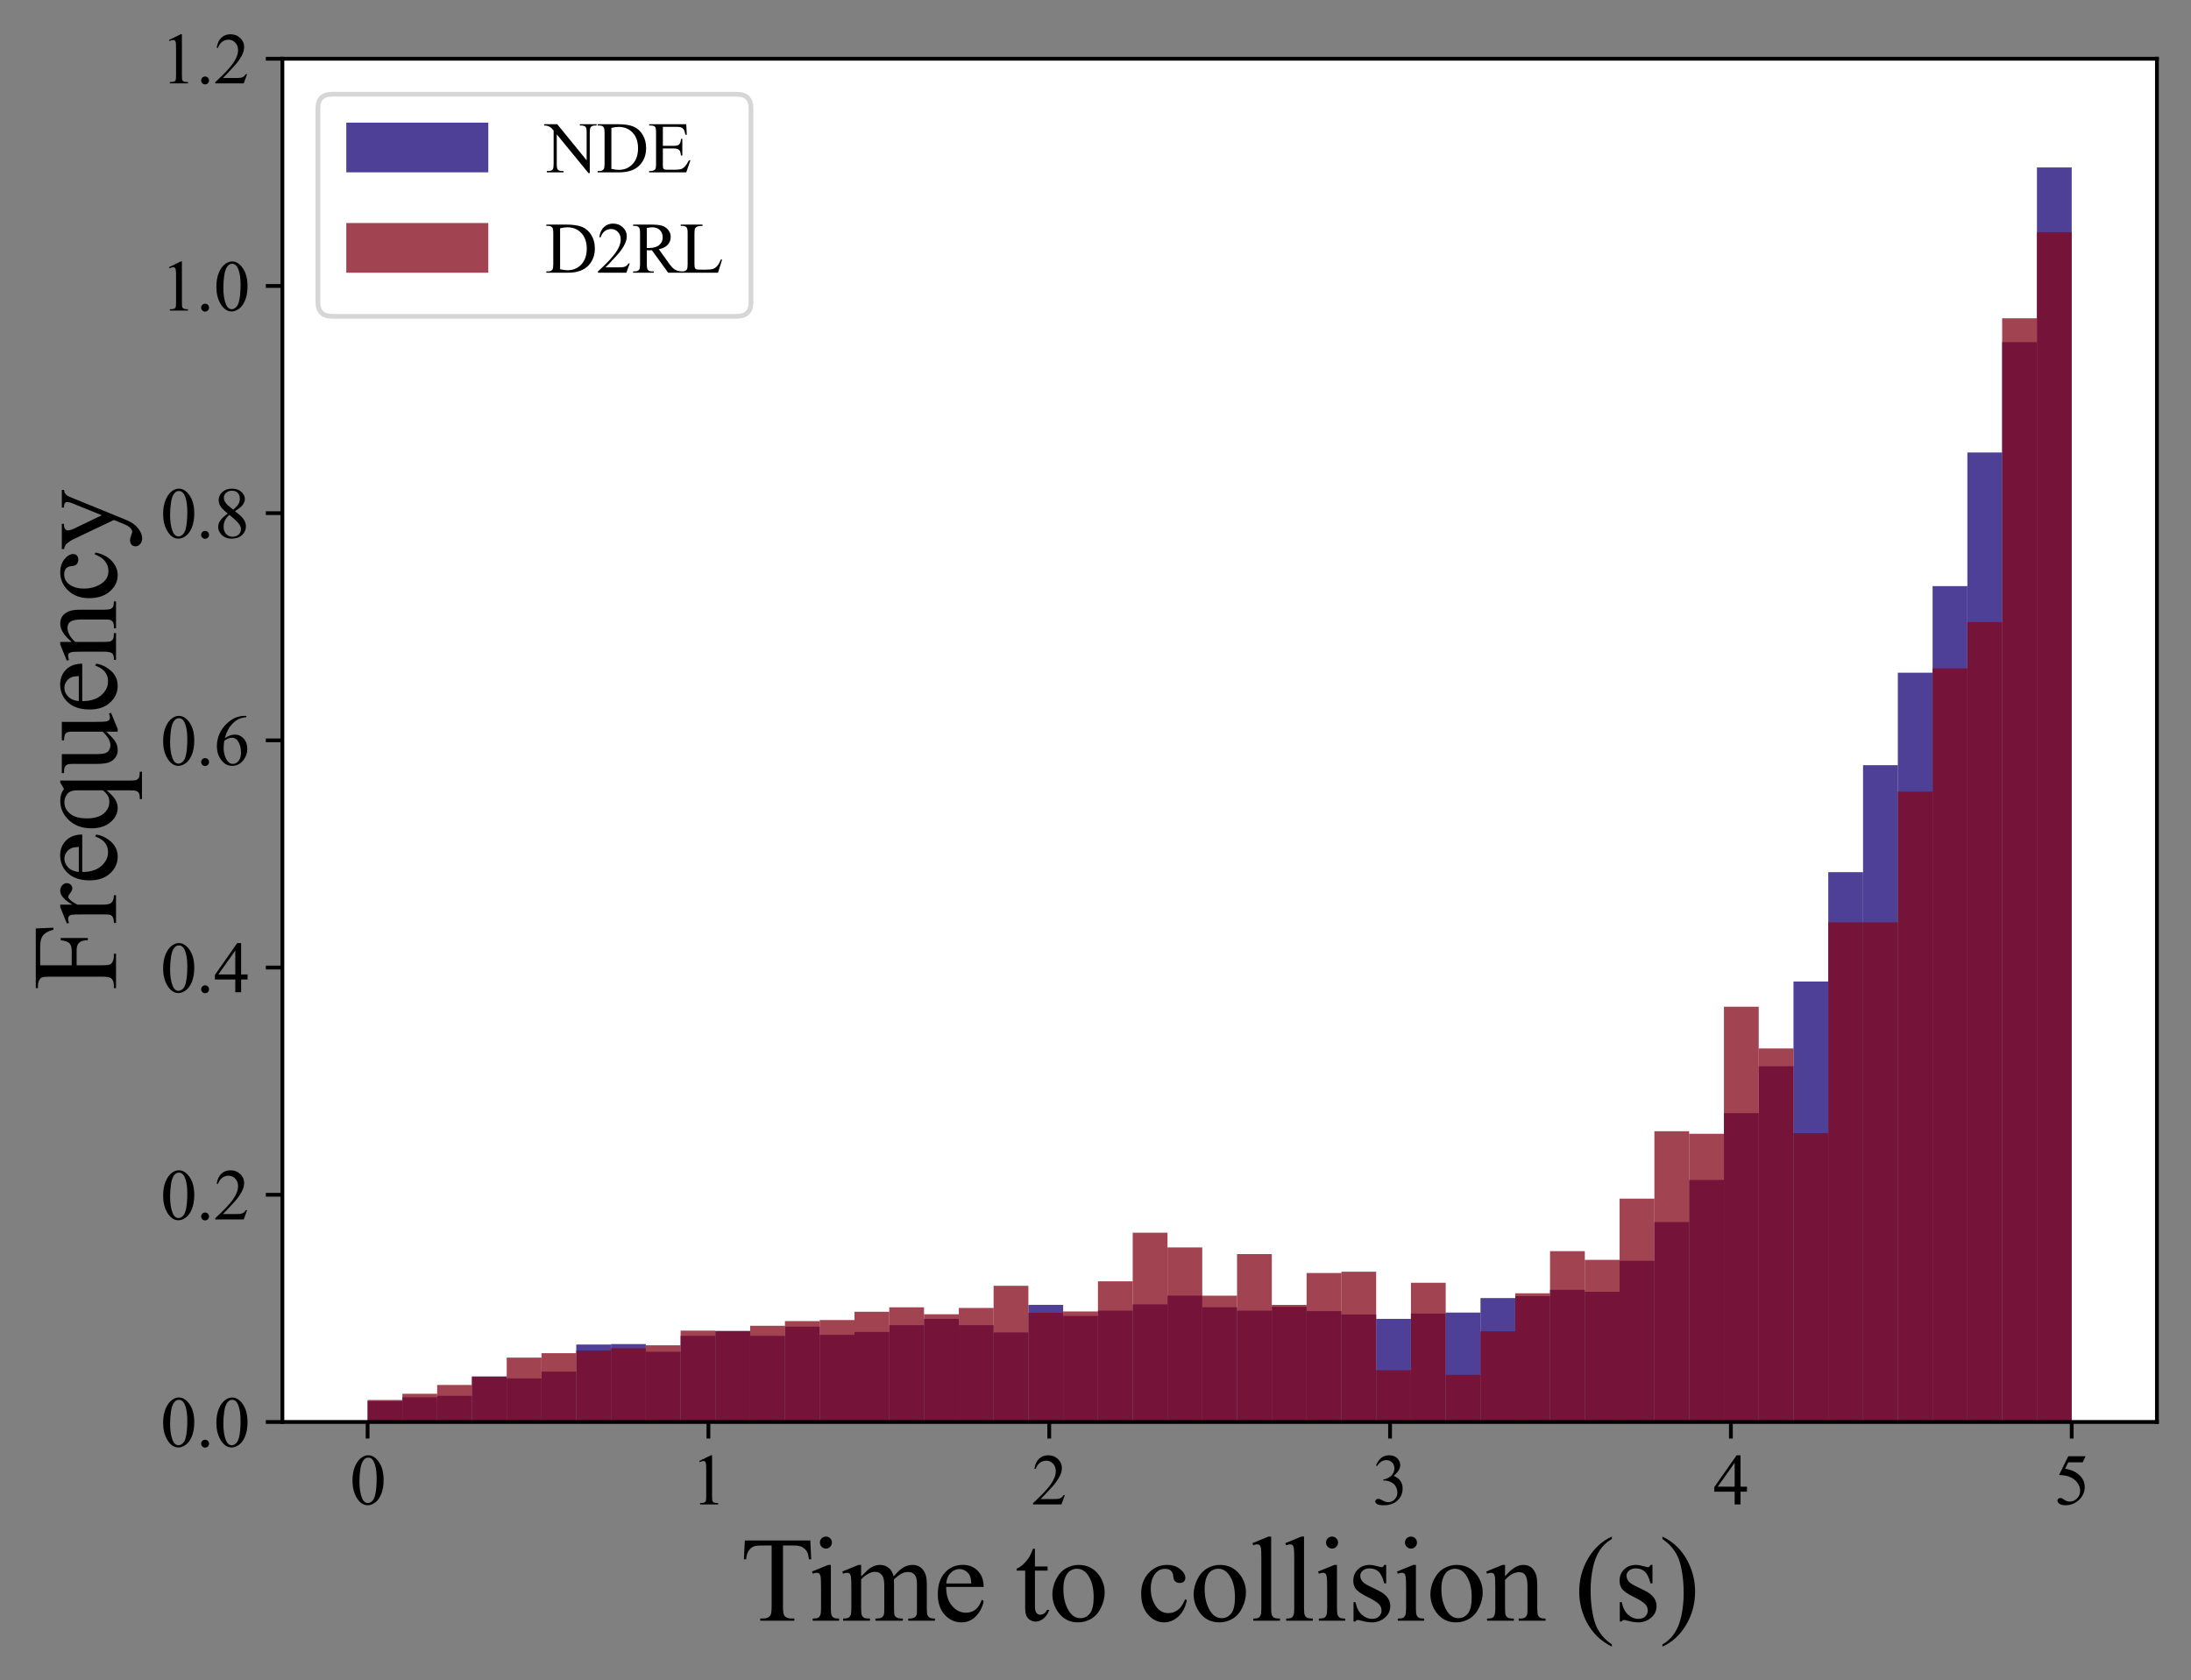 <?xml version="1.0" encoding="utf-8" standalone="no"?>
<!DOCTYPE svg PUBLIC "-//W3C//DTD SVG 1.1//EN"
  "http://www.w3.org/Graphics/SVG/1.1/DTD/svg11.dtd">
<svg xmlns:xlink="http://www.w3.org/1999/xlink" width="462.857pt" height="354.939pt" viewBox="0 0 462.857 354.939" xmlns="http://www.w3.org/2000/svg" version="1.1">
 <rect x="0" y="0" width="462.857" height="354.939" fill="#808080" stroke="none"/>
 <defs>
  <style type="text/css">*{stroke-linejoin: round; stroke-linecap: butt}</style>
 </defs>
 <g id="figure_1">
  <g id="patch_1">
   <path d="M 0 354.939 
L 462.857 354.939 
L 462.857 0 
L 0 0 
L 0 354.939 
z
" style="fill: none"/>
  </g>
  <g id="axes_1">
   <g id="patch_2">
    <path d="M 59.657 300.408 
L 455.657 300.408 
L 455.657 12.408 
L 59.657 12.408 
z
" style="fill: #ffffff"/>
   </g>
   <g id="patch_3">
    <path d="M 77.657 300.408 
L 85.004 300.408 
L 85.004 296.011 
L 77.657 296.011 
z
" clip-path="url(#p4758fb42ca)" style="fill: #130074; opacity: 0.75"/>
   </g>
   <g id="patch_4">
    <path d="M 85.004 300.408 
L 92.351 300.408 
L 92.351 295.193 
L 85.004 295.193 
z
" clip-path="url(#p4758fb42ca)" style="fill: #130074; opacity: 0.75"/>
   </g>
   <g id="patch_5">
    <path d="M 92.351 300.408 
L 99.698 300.408 
L 99.698 294.886 
L 92.351 294.886 
z
" clip-path="url(#p4758fb42ca)" style="fill: #130074; opacity: 0.75"/>
   </g>
   <g id="patch_6">
    <path d="M 99.698 300.408 
L 107.045 300.408 
L 107.045 290.796 
L 99.698 290.796 
z
" clip-path="url(#p4758fb42ca)" style="fill: #130074; opacity: 0.75"/>
   </g>
   <g id="patch_7">
    <path d="M 107.045 300.408 
L 114.392 300.408 
L 114.392 291.205 
L 107.045 291.205 
z
" clip-path="url(#p4758fb42ca)" style="fill: #130074; opacity: 0.75"/>
   </g>
   <g id="patch_8">
    <path d="M 114.392 300.408 
L 121.739 300.408 
L 121.739 289.774 
L 114.392 289.774 
z
" clip-path="url(#p4758fb42ca)" style="fill: #130074; opacity: 0.75"/>
   </g>
   <g id="patch_9">
    <path d="M 121.739 300.408 
L 129.086 300.408 
L 129.086 284.047 
L 121.739 284.047 
z
" clip-path="url(#p4758fb42ca)" style="fill: #130074; opacity: 0.75"/>
   </g>
   <g id="patch_10">
    <path d="M 129.086 300.408 
L 136.433 300.408 
L 136.433 283.945 
L 129.086 283.945 
z
" clip-path="url(#p4758fb42ca)" style="fill: #130074; opacity: 0.75"/>
   </g>
   <g id="patch_11">
    <path d="M 136.433 300.408 
L 143.779 300.408 
L 143.779 285.581 
L 136.433 285.581 
z
" clip-path="url(#p4758fb42ca)" style="fill: #130074; opacity: 0.75"/>
   </g>
   <g id="patch_12">
    <path d="M 143.779 300.408 
L 151.126 300.408 
L 151.126 282.207 
L 143.779 282.207 
z
" clip-path="url(#p4758fb42ca)" style="fill: #130074; opacity: 0.75"/>
   </g>
   <g id="patch_13">
    <path d="M 151.126 300.408 
L 158.473 300.408 
L 158.473 281.184 
L 151.126 281.184 
z
" clip-path="url(#p4758fb42ca)" style="fill: #130074; opacity: 0.75"/>
   </g>
   <g id="patch_14">
    <path d="M 158.473 300.408 
L 165.82 300.408 
L 165.82 282.207 
L 158.473 282.207 
z
" clip-path="url(#p4758fb42ca)" style="fill: #130074; opacity: 0.75"/>
   </g>
   <g id="patch_15">
    <path d="M 165.82 300.408 
L 173.167 300.408 
L 173.167 280.264 
L 165.82 280.264 
z
" clip-path="url(#p4758fb42ca)" style="fill: #130074; opacity: 0.75"/>
   </g>
   <g id="patch_16">
    <path d="M 173.167 300.408 
L 180.514 300.408 
L 180.514 282.002 
L 173.167 282.002 
z
" clip-path="url(#p4758fb42ca)" style="fill: #130074; opacity: 0.75"/>
   </g>
   <g id="patch_17">
    <path d="M 180.514 300.408 
L 187.861 300.408 
L 187.861 281.389 
L 180.514 281.389 
z
" clip-path="url(#p4758fb42ca)" style="fill: #130074; opacity: 0.75"/>
   </g>
   <g id="patch_18">
    <path d="M 187.861 300.408 
L 195.208 300.408 
L 195.208 279.957 
L 187.861 279.957 
z
" clip-path="url(#p4758fb42ca)" style="fill: #130074; opacity: 0.75"/>
   </g>
   <g id="patch_19">
    <path d="M 195.208 300.408 
L 202.555 300.408 
L 202.555 278.628 
L 195.208 278.628 
z
" clip-path="url(#p4758fb42ca)" style="fill: #130074; opacity: 0.75"/>
   </g>
   <g id="patch_20">
    <path d="M 202.555 300.408 
L 209.902 300.408 
L 209.902 279.957 
L 202.555 279.957 
z
" clip-path="url(#p4758fb42ca)" style="fill: #130074; opacity: 0.75"/>
   </g>
   <g id="patch_21">
    <path d="M 209.902 300.408 
L 217.249 300.408 
L 217.249 281.491 
L 209.902 281.491 
z
" clip-path="url(#p4758fb42ca)" style="fill: #130074; opacity: 0.75"/>
   </g>
   <g id="patch_22">
    <path d="M 217.249 300.408 
L 224.596 300.408 
L 224.596 275.663 
L 217.249 275.663 
z
" clip-path="url(#p4758fb42ca)" style="fill: #130074; opacity: 0.75"/>
   </g>
   <g id="patch_23">
    <path d="M 224.596 300.408 
L 231.943 300.408 
L 231.943 278.015 
L 224.596 278.015 
z
" clip-path="url(#p4758fb42ca)" style="fill: #130074; opacity: 0.75"/>
   </g>
   <g id="patch_24">
    <path d="M 231.943 300.408 
L 239.29 300.408 
L 239.29 276.89 
L 231.943 276.89 
z
" clip-path="url(#p4758fb42ca)" style="fill: #130074; opacity: 0.75"/>
   </g>
   <g id="patch_25">
    <path d="M 239.29 300.408 
L 246.637 300.408 
L 246.637 275.561 
L 239.29 275.561 
z
" clip-path="url(#p4758fb42ca)" style="fill: #130074; opacity: 0.75"/>
   </g>
   <g id="patch_26">
    <path d="M 246.637 300.408 
L 253.984 300.408 
L 253.984 273.72 
L 246.637 273.72 
z
" clip-path="url(#p4758fb42ca)" style="fill: #130074; opacity: 0.75"/>
   </g>
   <g id="patch_27">
    <path d="M 253.984 300.408 
L 261.331 300.408 
L 261.331 276.174 
L 253.984 276.174 
z
" clip-path="url(#p4758fb42ca)" style="fill: #130074; opacity: 0.75"/>
   </g>
   <g id="patch_28">
    <path d="M 261.331 300.408 
L 268.677 300.408 
L 268.677 276.89 
L 261.331 276.89 
z
" clip-path="url(#p4758fb42ca)" style="fill: #130074; opacity: 0.75"/>
   </g>
   <g id="patch_29">
    <path d="M 268.677 300.408 
L 276.024 300.408 
L 276.024 276.072 
L 268.677 276.072 
z
" clip-path="url(#p4758fb42ca)" style="fill: #130074; opacity: 0.75"/>
   </g>
   <g id="patch_30">
    <path d="M 276.024 300.408 
L 283.371 300.408 
L 283.371 276.992 
L 276.024 276.992 
z
" clip-path="url(#p4758fb42ca)" style="fill: #130074; opacity: 0.75"/>
   </g>
   <g id="patch_31">
    <path d="M 283.371 300.408 
L 290.718 300.408 
L 290.718 277.708 
L 283.371 277.708 
z
" clip-path="url(#p4758fb42ca)" style="fill: #130074; opacity: 0.75"/>
   </g>
   <g id="patch_32">
    <path d="M 290.718 300.408 
L 298.065 300.408 
L 298.065 278.628 
L 290.718 278.628 
z
" clip-path="url(#p4758fb42ca)" style="fill: #130074; opacity: 0.75"/>
   </g>
   <g id="patch_33">
    <path d="M 298.065 300.408 
L 305.412 300.408 
L 305.412 277.503 
L 298.065 277.503 
z
" clip-path="url(#p4758fb42ca)" style="fill: #130074; opacity: 0.75"/>
   </g>
   <g id="patch_34">
    <path d="M 305.412 300.408 
L 312.759 300.408 
L 312.759 277.299 
L 305.412 277.299 
z
" clip-path="url(#p4758fb42ca)" style="fill: #130074; opacity: 0.75"/>
   </g>
   <g id="patch_35">
    <path d="M 312.759 300.408 
L 320.106 300.408 
L 320.106 274.231 
L 312.759 274.231 
z
" clip-path="url(#p4758fb42ca)" style="fill: #130074; opacity: 0.75"/>
   </g>
   <g id="patch_36">
    <path d="M 320.106 300.408 
L 327.453 300.408 
L 327.453 273.822 
L 320.106 273.822 
z
" clip-path="url(#p4758fb42ca)" style="fill: #130074; opacity: 0.75"/>
   </g>
   <g id="patch_37">
    <path d="M 327.453 300.408 
L 334.8 300.408 
L 334.8 272.493 
L 327.453 272.493 
z
" clip-path="url(#p4758fb42ca)" style="fill: #130074; opacity: 0.75"/>
   </g>
   <g id="patch_38">
    <path d="M 334.8 300.408 
L 342.147 300.408 
L 342.147 272.902 
L 334.8 272.902 
z
" clip-path="url(#p4758fb42ca)" style="fill: #130074; opacity: 0.75"/>
   </g>
   <g id="patch_39">
    <path d="M 342.147 300.408 
L 349.494 300.408 
L 349.494 266.358 
L 342.147 266.358 
z
" clip-path="url(#p4758fb42ca)" style="fill: #130074; opacity: 0.75"/>
   </g>
   <g id="patch_40">
    <path d="M 349.494 300.408 
L 356.841 300.408 
L 356.841 258.178 
L 349.494 258.178 
z
" clip-path="url(#p4758fb42ca)" style="fill: #130074; opacity: 0.75"/>
   </g>
   <g id="patch_41">
    <path d="M 356.841 300.408 
L 364.188 300.408 
L 364.188 249.282 
L 356.841 249.282 
z
" clip-path="url(#p4758fb42ca)" style="fill: #130074; opacity: 0.75"/>
   </g>
   <g id="patch_42">
    <path d="M 364.188 300.408 
L 371.535 300.408 
L 371.535 235.171 
L 364.188 235.171 
z
" clip-path="url(#p4758fb42ca)" style="fill: #130074; opacity: 0.75"/>
   </g>
   <g id="patch_43">
    <path d="M 371.535 300.408 
L 378.882 300.408 
L 378.882 225.253 
L 371.535 225.253 
z
" clip-path="url(#p4758fb42ca)" style="fill: #130074; opacity: 0.75"/>
   </g>
   <g id="patch_44">
    <path d="M 378.882 300.408 
L 386.228 300.408 
L 386.228 207.359 
L 378.882 207.359 
z
" clip-path="url(#p4758fb42ca)" style="fill: #130074; opacity: 0.75"/>
   </g>
   <g id="patch_45">
    <path d="M 386.228 300.408 
L 393.575 300.408 
L 393.575 184.25 
L 386.228 184.25 
z
" clip-path="url(#p4758fb42ca)" style="fill: #130074; opacity: 0.75"/>
   </g>
   <g id="patch_46">
    <path d="M 393.575 300.408 
L 400.922 300.408 
L 400.922 161.652 
L 393.575 161.652 
z
" clip-path="url(#p4758fb42ca)" style="fill: #130074; opacity: 0.75"/>
   </g>
   <g id="patch_47">
    <path d="M 400.922 300.408 
L 408.269 300.408 
L 408.269 142.122 
L 400.922 142.122 
z
" clip-path="url(#p4758fb42ca)" style="fill: #130074; opacity: 0.75"/>
   </g>
   <g id="patch_48">
    <path d="M 408.269 300.408 
L 415.616 300.408 
L 415.616 123.819 
L 408.269 123.819 
z
" clip-path="url(#p4758fb42ca)" style="fill: #130074; opacity: 0.75"/>
   </g>
   <g id="patch_49">
    <path d="M 415.616 300.408 
L 422.963 300.408 
L 422.963 95.597 
L 415.616 95.597 
z
" clip-path="url(#p4758fb42ca)" style="fill: #130074; opacity: 0.75"/>
   </g>
   <g id="patch_50">
    <path d="M 422.963 300.408 
L 430.31 300.408 
L 430.31 72.284 
L 422.963 72.284 
z
" clip-path="url(#p4758fb42ca)" style="fill: #130074; opacity: 0.75"/>
   </g>
   <g id="patch_51">
    <path d="M 430.31 300.408 
L 437.657 300.408 
L 437.657 35.371 
L 430.31 35.371 
z
" clip-path="url(#p4758fb42ca)" style="fill: #130074; opacity: 0.75"/>
   </g>
   <g id="patch_52">
    <path d="M 77.657 300.408 
L 85.004 300.408 
L 85.004 295.754 
L 77.657 295.754 
z
" clip-path="url(#p4758fb42ca)" style="fill: #830518; opacity: 0.75"/>
   </g>
   <g id="patch_53">
    <path d="M 85.004 300.408 
L 92.351 300.408 
L 92.351 294.448 
L 85.004 294.448 
z
" clip-path="url(#p4758fb42ca)" style="fill: #830518; opacity: 0.75"/>
   </g>
   <g id="patch_54">
    <path d="M 92.351 300.408 
L 99.698 300.408 
L 99.698 292.59 
L 92.351 292.59 
z
" clip-path="url(#p4758fb42ca)" style="fill: #830518; opacity: 0.75"/>
   </g>
   <g id="patch_55">
    <path d="M 99.698 300.408 
L 107.045 300.408 
L 107.045 290.838 
L 99.698 290.838 
z
" clip-path="url(#p4758fb42ca)" style="fill: #830518; opacity: 0.75"/>
   </g>
   <g id="patch_56">
    <path d="M 107.045 300.408 
L 114.392 300.408 
L 114.392 286.811 
L 107.045 286.811 
z
" clip-path="url(#p4758fb42ca)" style="fill: #830518; opacity: 0.75"/>
   </g>
   <g id="patch_57">
    <path d="M 114.392 300.408 
L 121.739 300.408 
L 121.739 285.872 
L 114.392 285.872 
z
" clip-path="url(#p4758fb42ca)" style="fill: #830518; opacity: 0.75"/>
   </g>
   <g id="patch_58">
    <path d="M 121.739 300.408 
L 129.086 300.408 
L 129.086 285.304 
L 121.739 285.304 
z
" clip-path="url(#p4758fb42ca)" style="fill: #830518; opacity: 0.75"/>
   </g>
   <g id="patch_59">
    <path d="M 129.086 300.408 
L 136.433 300.408 
L 136.433 284.819 
L 129.086 284.819 
z
" clip-path="url(#p4758fb42ca)" style="fill: #830518; opacity: 0.75"/>
   </g>
   <g id="patch_60">
    <path d="M 136.433 300.408 
L 143.779 300.408 
L 143.779 284.202 
L 136.433 284.202 
z
" clip-path="url(#p4758fb42ca)" style="fill: #830518; opacity: 0.75"/>
   </g>
   <g id="patch_61">
    <path d="M 143.779 300.408 
L 151.126 300.408 
L 151.126 281.104 
L 143.779 281.104 
z
" clip-path="url(#p4758fb42ca)" style="fill: #830518; opacity: 0.75"/>
   </g>
   <g id="patch_62">
    <path d="M 151.126 300.408 
L 158.473 300.408 
L 158.473 281.207 
L 151.126 281.207 
z
" clip-path="url(#p4758fb42ca)" style="fill: #830518; opacity: 0.75"/>
   </g>
   <g id="patch_63">
    <path d="M 158.473 300.408 
L 165.82 300.408 
L 165.82 280.081 
L 158.473 280.081 
z
" clip-path="url(#p4758fb42ca)" style="fill: #830518; opacity: 0.75"/>
   </g>
   <g id="patch_64">
    <path d="M 165.82 300.408 
L 173.167 300.408 
L 173.167 279.094 
L 165.82 279.094 
z
" clip-path="url(#p4758fb42ca)" style="fill: #830518; opacity: 0.75"/>
   </g>
   <g id="patch_65">
    <path d="M 173.167 300.408 
L 180.514 300.408 
L 180.514 278.88 
L 173.167 278.88 
z
" clip-path="url(#p4758fb42ca)" style="fill: #830518; opacity: 0.75"/>
   </g>
   <g id="patch_66">
    <path d="M 180.514 300.408 
L 187.861 300.408 
L 187.861 277.127 
L 180.514 277.127 
z
" clip-path="url(#p4758fb42ca)" style="fill: #830518; opacity: 0.75"/>
   </g>
   <g id="patch_67">
    <path d="M 187.861 300.408 
L 195.208 300.408 
L 195.208 276.183 
L 187.861 276.183 
z
" clip-path="url(#p4758fb42ca)" style="fill: #830518; opacity: 0.75"/>
   </g>
   <g id="patch_68">
    <path d="M 195.208 300.408 
L 202.555 300.408 
L 202.555 277.652 
L 195.208 277.652 
z
" clip-path="url(#p4758fb42ca)" style="fill: #830518; opacity: 0.75"/>
   </g>
   <g id="patch_69">
    <path d="M 202.555 300.408 
L 209.902 300.408 
L 209.902 276.313 
L 202.555 276.313 
z
" clip-path="url(#p4758fb42ca)" style="fill: #830518; opacity: 0.75"/>
   </g>
   <g id="patch_70">
    <path d="M 209.902 300.408 
L 217.249 300.408 
L 217.249 271.642 
L 209.902 271.642 
z
" clip-path="url(#p4758fb42ca)" style="fill: #830518; opacity: 0.75"/>
   </g>
   <g id="patch_71">
    <path d="M 217.249 300.408 
L 224.596 300.408 
L 224.596 277.346 
L 217.249 277.346 
z
" clip-path="url(#p4758fb42ca)" style="fill: #830518; opacity: 0.75"/>
   </g>
   <g id="patch_72">
    <path d="M 224.596 300.408 
L 231.943 300.408 
L 231.943 277.061 
L 224.596 277.061 
z
" clip-path="url(#p4758fb42ca)" style="fill: #830518; opacity: 0.75"/>
   </g>
   <g id="patch_73">
    <path d="M 231.943 300.408 
L 239.29 300.408 
L 239.29 270.685 
L 231.943 270.685 
z
" clip-path="url(#p4758fb42ca)" style="fill: #830518; opacity: 0.75"/>
   </g>
   <g id="patch_74">
    <path d="M 239.29 300.408 
L 246.637 300.408 
L 246.637 260.428 
L 239.29 260.428 
z
" clip-path="url(#p4758fb42ca)" style="fill: #830518; opacity: 0.75"/>
   </g>
   <g id="patch_75">
    <path d="M 246.637 300.408 
L 253.984 300.408 
L 253.984 263.537 
L 246.637 263.537 
z
" clip-path="url(#p4758fb42ca)" style="fill: #830518; opacity: 0.75"/>
   </g>
   <g id="patch_76">
    <path d="M 253.984 300.408 
L 261.331 300.408 
L 261.331 273.729 
L 253.984 273.729 
z
" clip-path="url(#p4758fb42ca)" style="fill: #830518; opacity: 0.75"/>
   </g>
   <g id="patch_77">
    <path d="M 261.331 300.408 
L 268.677 300.408 
L 268.677 264.934 
L 261.331 264.934 
z
" clip-path="url(#p4758fb42ca)" style="fill: #830518; opacity: 0.75"/>
   </g>
   <g id="patch_78">
    <path d="M 268.677 300.408 
L 276.024 300.408 
L 276.024 275.683 
L 268.677 275.683 
z
" clip-path="url(#p4758fb42ca)" style="fill: #830518; opacity: 0.75"/>
   </g>
   <g id="patch_79">
    <path d="M 276.024 300.408 
L 283.371 300.408 
L 283.371 268.934 
L 276.024 268.934 
z
" clip-path="url(#p4758fb42ca)" style="fill: #830518; opacity: 0.75"/>
   </g>
   <g id="patch_80">
    <path d="M 283.371 300.408 
L 290.718 300.408 
L 290.718 268.665 
L 283.371 268.665 
z
" clip-path="url(#p4758fb42ca)" style="fill: #830518; opacity: 0.75"/>
   </g>
   <g id="patch_81">
    <path d="M 290.718 300.408 
L 298.065 300.408 
L 298.065 289.475 
L 290.718 289.475 
z
" clip-path="url(#p4758fb42ca)" style="fill: #830518; opacity: 0.75"/>
   </g>
   <g id="patch_82">
    <path d="M 298.065 300.408 
L 305.412 300.408 
L 305.412 270.997 
L 298.065 270.997 
z
" clip-path="url(#p4758fb42ca)" style="fill: #830518; opacity: 0.75"/>
   </g>
   <g id="patch_83">
    <path d="M 305.412 300.408 
L 312.759 300.408 
L 312.759 290.451 
L 305.412 290.451 
z
" clip-path="url(#p4758fb42ca)" style="fill: #830518; opacity: 0.75"/>
   </g>
   <g id="patch_84">
    <path d="M 312.759 300.408 
L 320.106 300.408 
L 320.106 281.259 
L 312.759 281.259 
z
" clip-path="url(#p4758fb42ca)" style="fill: #830518; opacity: 0.75"/>
   </g>
   <g id="patch_85">
    <path d="M 320.106 300.408 
L 327.453 300.408 
L 327.453 273.225 
L 320.106 273.225 
z
" clip-path="url(#p4758fb42ca)" style="fill: #830518; opacity: 0.75"/>
   </g>
   <g id="patch_86">
    <path d="M 327.453 300.408 
L 334.8 300.408 
L 334.8 264.325 
L 327.453 264.325 
z
" clip-path="url(#p4758fb42ca)" style="fill: #830518; opacity: 0.75"/>
   </g>
   <g id="patch_87">
    <path d="M 334.8 300.408 
L 342.147 300.408 
L 342.147 266.167 
L 334.8 266.167 
z
" clip-path="url(#p4758fb42ca)" style="fill: #830518; opacity: 0.75"/>
   </g>
   <g id="patch_88">
    <path d="M 342.147 300.408 
L 349.494 300.408 
L 349.494 253.224 
L 342.147 253.224 
z
" clip-path="url(#p4758fb42ca)" style="fill: #830518; opacity: 0.75"/>
   </g>
   <g id="patch_89">
    <path d="M 349.494 300.408 
L 356.841 300.408 
L 356.841 238.978 
L 349.494 238.978 
z
" clip-path="url(#p4758fb42ca)" style="fill: #830518; opacity: 0.75"/>
   </g>
   <g id="patch_90">
    <path d="M 356.841 300.408 
L 364.188 300.408 
L 364.188 239.526 
L 356.841 239.526 
z
" clip-path="url(#p4758fb42ca)" style="fill: #830518; opacity: 0.75"/>
   </g>
   <g id="patch_91">
    <path d="M 364.188 300.408 
L 371.535 300.408 
L 371.535 212.686 
L 364.188 212.686 
z
" clip-path="url(#p4758fb42ca)" style="fill: #830518; opacity: 0.75"/>
   </g>
   <g id="patch_92">
    <path d="M 371.535 300.408 
L 378.882 300.408 
L 378.882 221.487 
L 371.535 221.487 
z
" clip-path="url(#p4758fb42ca)" style="fill: #830518; opacity: 0.75"/>
   </g>
   <g id="patch_93">
    <path d="M 378.882 300.408 
L 386.228 300.408 
L 386.228 239.396 
L 378.882 239.396 
z
" clip-path="url(#p4758fb42ca)" style="fill: #830518; opacity: 0.75"/>
   </g>
   <g id="patch_94">
    <path d="M 386.228 300.408 
L 393.575 300.408 
L 393.575 194.848 
L 386.228 194.848 
z
" clip-path="url(#p4758fb42ca)" style="fill: #830518; opacity: 0.75"/>
   </g>
   <g id="patch_95">
    <path d="M 393.575 300.408 
L 400.922 300.408 
L 400.922 194.849 
L 393.575 194.849 
z
" clip-path="url(#p4758fb42ca)" style="fill: #830518; opacity: 0.75"/>
   </g>
   <g id="patch_96">
    <path d="M 400.922 300.408 
L 408.269 300.408 
L 408.269 167.24 
L 400.922 167.24 
z
" clip-path="url(#p4758fb42ca)" style="fill: #830518; opacity: 0.75"/>
   </g>
   <g id="patch_97">
    <path d="M 408.269 300.408 
L 415.616 300.408 
L 415.616 141.204 
L 408.269 141.204 
z
" clip-path="url(#p4758fb42ca)" style="fill: #830518; opacity: 0.75"/>
   </g>
   <g id="patch_98">
    <path d="M 415.616 300.408 
L 422.963 300.408 
L 422.963 131.43 
L 415.616 131.43 
z
" clip-path="url(#p4758fb42ca)" style="fill: #830518; opacity: 0.75"/>
   </g>
   <g id="patch_99">
    <path d="M 422.963 300.408 
L 430.31 300.408 
L 430.31 67.246 
L 422.963 67.246 
z
" clip-path="url(#p4758fb42ca)" style="fill: #830518; opacity: 0.75"/>
   </g>
   <g id="patch_100">
    <path d="M 430.31 300.408 
L 437.657 300.408 
L 437.657 49.045 
L 430.31 49.045 
z
" clip-path="url(#p4758fb42ca)" style="fill: #830518; opacity: 0.75"/>
   </g>
   <g id="matplotlib.axis_1">
    <g id="xtick_1">
     <g id="line2d_1">
      <defs>
       <path id="mee8156f05b" d="M 0 0 
L 0 3.5 
" style="stroke: #000000; stroke-width: 0.8"/>
      </defs>
      <g>
       <use xlink:href="#mee8156f05b" x="77.657" y="300.408" style="stroke: #000000; stroke-width: 0.8"/>
      </g>
     </g>
     <g id="text_1">
      <!-- 0 -->
      <g transform="translate(73.907 317.823)scale(0.15 -0.15)">
       <defs>
        <path id="TimesNewRomanPSMT-30" d="M 231 2094 
Q 231 2819 450 3342 
Q 669 3866 1031 4122 
Q 1313 4325 1613 4325 
Q 2100 4325 2488 3828 
Q 2972 3213 2972 2159 
Q 2972 1422 2759 906 
Q 2547 391 2217 158 
Q 1888 -75 1581 -75 
Q 975 -75 572 641 
Q 231 1244 231 2094 
z
M 844 2016 
Q 844 1141 1059 588 
Q 1238 122 1591 122 
Q 1759 122 1940 273 
Q 2122 425 2216 781 
Q 2359 1319 2359 2297 
Q 2359 3022 2209 3506 
Q 2097 3866 1919 4016 
Q 1791 4119 1609 4119 
Q 1397 4119 1231 3928 
Q 1006 3669 925 3112 
Q 844 2556 844 2016 
z
" transform="scale(0.016)"/>
       </defs>
       <use xlink:href="#TimesNewRomanPSMT-30"/>
      </g>
     </g>
    </g>
    <g id="xtick_2">
     <g id="line2d_2">
      <g>
       <use xlink:href="#mee8156f05b" x="149.657" y="300.408" style="stroke: #000000; stroke-width: 0.8"/>
      </g>
     </g>
     <g id="text_2">
      <!-- 1 -->
      <g transform="translate(145.907 317.823)scale(0.15 -0.15)">
       <defs>
        <path id="TimesNewRomanPSMT-31" d="M 750 3822 
L 1781 4325 
L 1884 4325 
L 1884 747 
Q 1884 391 1914 303 
Q 1944 216 2037 169 
Q 2131 122 2419 116 
L 2419 0 
L 825 0 
L 825 116 
Q 1125 122 1212 167 
Q 1300 213 1334 289 
Q 1369 366 1369 747 
L 1369 3034 
Q 1369 3497 1338 3628 
Q 1316 3728 1258 3775 
Q 1200 3822 1119 3822 
Q 1003 3822 797 3725 
L 750 3822 
z
" transform="scale(0.016)"/>
       </defs>
       <use xlink:href="#TimesNewRomanPSMT-31"/>
      </g>
     </g>
    </g>
    <g id="xtick_3">
     <g id="line2d_3">
      <g>
       <use xlink:href="#mee8156f05b" x="221.657" y="300.408" style="stroke: #000000; stroke-width: 0.8"/>
      </g>
     </g>
     <g id="text_3">
      <!-- 2 -->
      <g transform="translate(217.907 317.823)scale(0.15 -0.15)">
       <defs>
        <path id="TimesNewRomanPSMT-32" d="M 2934 816 
L 2638 0 
L 138 0 
L 138 116 
Q 1241 1122 1691 1759 
Q 2141 2397 2141 2925 
Q 2141 3328 1894 3587 
Q 1647 3847 1303 3847 
Q 991 3847 742 3664 
Q 494 3481 375 3128 
L 259 3128 
Q 338 3706 661 4015 
Q 984 4325 1469 4325 
Q 1984 4325 2329 3994 
Q 2675 3663 2675 3213 
Q 2675 2891 2525 2569 
Q 2294 2063 1775 1497 
Q 997 647 803 472 
L 1909 472 
Q 2247 472 2383 497 
Q 2519 522 2628 598 
Q 2738 675 2819 816 
L 2934 816 
z
" transform="scale(0.016)"/>
       </defs>
       <use xlink:href="#TimesNewRomanPSMT-32"/>
      </g>
     </g>
    </g>
    <g id="xtick_4">
     <g id="line2d_4">
      <g>
       <use xlink:href="#mee8156f05b" x="293.657" y="300.408" style="stroke: #000000; stroke-width: 0.8"/>
      </g>
     </g>
     <g id="text_4">
      <!-- 3 -->
      <g transform="translate(289.907 317.823)scale(0.15 -0.15)">
       <defs>
        <path id="TimesNewRomanPSMT-33" d="M 325 3431 
Q 506 3859 782 4092 
Q 1059 4325 1472 4325 
Q 1981 4325 2253 3994 
Q 2459 3747 2459 3466 
Q 2459 3003 1878 2509 
Q 2269 2356 2469 2072 
Q 2669 1788 2669 1403 
Q 2669 853 2319 450 
Q 1863 -75 997 -75 
Q 569 -75 414 31 
Q 259 138 259 259 
Q 259 350 332 419 
Q 406 488 509 488 
Q 588 488 669 463 
Q 722 447 909 348 
Q 1097 250 1169 231 
Q 1284 197 1416 197 
Q 1734 197 1970 444 
Q 2206 691 2206 1028 
Q 2206 1275 2097 1509 
Q 2016 1684 1919 1775 
Q 1784 1900 1550 2001 
Q 1316 2103 1072 2103 
L 972 2103 
L 972 2197 
Q 1219 2228 1467 2375 
Q 1716 2522 1828 2728 
Q 1941 2934 1941 3181 
Q 1941 3503 1739 3701 
Q 1538 3900 1238 3900 
Q 753 3900 428 3381 
L 325 3431 
z
" transform="scale(0.016)"/>
       </defs>
       <use xlink:href="#TimesNewRomanPSMT-33"/>
      </g>
     </g>
    </g>
    <g id="xtick_5">
     <g id="line2d_5">
      <g>
       <use xlink:href="#mee8156f05b" x="365.657" y="300.408" style="stroke: #000000; stroke-width: 0.8"/>
      </g>
     </g>
     <g id="text_5">
      <!-- 4 -->
      <g transform="translate(361.907 317.823)scale(0.15 -0.15)">
       <defs>
        <path id="TimesNewRomanPSMT-34" d="M 2978 1563 
L 2978 1119 
L 2409 1119 
L 2409 0 
L 1894 0 
L 1894 1119 
L 100 1119 
L 100 1519 
L 2066 4325 
L 2409 4325 
L 2409 1563 
L 2978 1563 
z
M 1894 1563 
L 1894 3666 
L 406 1563 
L 1894 1563 
z
" transform="scale(0.016)"/>
       </defs>
       <use xlink:href="#TimesNewRomanPSMT-34"/>
      </g>
     </g>
    </g>
    <g id="xtick_6">
     <g id="line2d_6">
      <g>
       <use xlink:href="#mee8156f05b" x="437.657" y="300.408" style="stroke: #000000; stroke-width: 0.8"/>
      </g>
     </g>
     <g id="text_6">
      <!-- 5 -->
      <g transform="translate(433.907 317.823)scale(0.15 -0.15)">
       <defs>
        <path id="TimesNewRomanPSMT-35" d="M 2778 4238 
L 2534 3706 
L 1259 3706 
L 981 3138 
Q 1809 3016 2294 2522 
Q 2709 2097 2709 1522 
Q 2709 1188 2573 903 
Q 2438 619 2231 419 
Q 2025 219 1772 97 
Q 1413 -75 1034 -75 
Q 653 -75 479 54 
Q 306 184 306 341 
Q 306 428 378 495 
Q 450 563 559 563 
Q 641 563 702 538 
Q 763 513 909 409 
Q 1144 247 1384 247 
Q 1750 247 2026 523 
Q 2303 800 2303 1197 
Q 2303 1581 2056 1914 
Q 1809 2247 1375 2428 
Q 1034 2569 447 2591 
L 1259 4238 
L 2778 4238 
z
" transform="scale(0.016)"/>
       </defs>
       <use xlink:href="#TimesNewRomanPSMT-35"/>
      </g>
     </g>
    </g>
    <g id="text_7">
     <!-- Time to collision (s) -->
     <g transform="translate(156.374 342.391)scale(0.25 -0.25)">
      <defs>
       <path id="TimesNewRomanPSMT-54" d="M 3703 4238 
L 3750 3244 
L 3631 3244 
Q 3597 3506 3538 3619 
Q 3441 3800 3280 3886 
Q 3119 3972 2856 3972 
L 2259 3972 
L 2259 734 
Q 2259 344 2344 247 
Q 2463 116 2709 116 
L 2856 116 
L 2856 0 
L 1059 0 
L 1059 116 
L 1209 116 
Q 1478 116 1591 278 
Q 1659 378 1659 734 
L 1659 3972 
L 1150 3972 
Q 853 3972 728 3928 
Q 566 3869 450 3700 
Q 334 3531 313 3244 
L 194 3244 
L 244 4238 
L 3703 4238 
z
" transform="scale(0.016)"/>
       <path id="TimesNewRomanPSMT-69" d="M 928 4444 
Q 1059 4444 1151 4351 
Q 1244 4259 1244 4128 
Q 1244 3997 1151 3903 
Q 1059 3809 928 3809 
Q 797 3809 703 3903 
Q 609 3997 609 4128 
Q 609 4259 701 4351 
Q 794 4444 928 4444 
z
M 1188 2947 
L 1188 647 
Q 1188 378 1227 289 
Q 1266 200 1342 156 
Q 1419 113 1622 113 
L 1622 0 
L 231 0 
L 231 113 
Q 441 113 512 153 
Q 584 194 626 287 
Q 669 381 669 647 
L 669 1750 
Q 669 2216 641 2353 
Q 619 2453 572 2492 
Q 525 2531 444 2531 
Q 356 2531 231 2484 
L 188 2597 
L 1050 2947 
L 1188 2947 
z
" transform="scale(0.016)"/>
       <path id="TimesNewRomanPSMT-6d" d="M 1050 2338 
Q 1363 2650 1419 2697 
Q 1559 2816 1721 2881 
Q 1884 2947 2044 2947 
Q 2313 2947 2506 2790 
Q 2700 2634 2766 2338 
Q 3088 2713 3309 2830 
Q 3531 2947 3766 2947 
Q 3994 2947 4170 2830 
Q 4347 2713 4450 2447 
Q 4519 2266 4519 1878 
L 4519 647 
Q 4519 378 4559 278 
Q 4591 209 4675 161 
Q 4759 113 4950 113 
L 4950 0 
L 3538 0 
L 3538 113 
L 3597 113 
Q 3781 113 3884 184 
Q 3956 234 3988 344 
Q 4000 397 4000 647 
L 4000 1878 
Q 4000 2228 3916 2372 
Q 3794 2572 3525 2572 
Q 3359 2572 3192 2489 
Q 3025 2406 2788 2181 
L 2781 2147 
L 2788 2013 
L 2788 647 
Q 2788 353 2820 281 
Q 2853 209 2943 161 
Q 3034 113 3253 113 
L 3253 0 
L 1806 0 
L 1806 113 
Q 2044 113 2133 169 
Q 2222 225 2256 338 
Q 2272 391 2272 647 
L 2272 1878 
Q 2272 2228 2169 2381 
Q 2031 2581 1784 2581 
Q 1616 2581 1450 2491 
Q 1191 2353 1050 2181 
L 1050 647 
Q 1050 366 1089 281 
Q 1128 197 1204 155 
Q 1281 113 1516 113 
L 1516 0 
L 100 0 
L 100 113 
Q 297 113 375 155 
Q 453 197 493 289 
Q 534 381 534 647 
L 534 1741 
Q 534 2213 506 2350 
Q 484 2453 437 2492 
Q 391 2531 309 2531 
Q 222 2531 100 2484 
L 53 2597 
L 916 2947 
L 1050 2947 
L 1050 2338 
z
" transform="scale(0.016)"/>
       <path id="TimesNewRomanPSMT-65" d="M 681 1784 
Q 678 1147 991 784 
Q 1303 422 1725 422 
Q 2006 422 2214 576 
Q 2422 731 2563 1106 
L 2659 1044 
Q 2594 616 2278 264 
Q 1963 -88 1488 -88 
Q 972 -88 605 314 
Q 238 716 238 1394 
Q 238 2128 614 2539 
Q 991 2950 1559 2950 
Q 2041 2950 2350 2633 
Q 2659 2316 2659 1784 
L 681 1784 
z
M 681 1966 
L 2006 1966 
Q 1991 2241 1941 2353 
Q 1863 2528 1708 2628 
Q 1553 2728 1384 2728 
Q 1125 2728 920 2526 
Q 716 2325 681 1966 
z
" transform="scale(0.016)"/>
       <path id="TimesNewRomanPSMT-20" transform="scale(0.016)"/>
       <path id="TimesNewRomanPSMT-74" d="M 1031 3803 
L 1031 2863 
L 1700 2863 
L 1700 2644 
L 1031 2644 
L 1031 788 
Q 1031 509 1111 412 
Q 1191 316 1316 316 
Q 1419 316 1516 380 
Q 1613 444 1666 569 
L 1788 569 
Q 1678 263 1478 108 
Q 1278 -47 1066 -47 
Q 922 -47 784 33 
Q 647 113 581 261 
Q 516 409 516 719 
L 516 2644 
L 63 2644 
L 63 2747 
Q 234 2816 414 2980 
Q 594 3144 734 3369 
Q 806 3488 934 3803 
L 1031 3803 
z
" transform="scale(0.016)"/>
       <path id="TimesNewRomanPSMT-6f" d="M 1600 2947 
Q 2250 2947 2644 2453 
Q 2978 2031 2978 1484 
Q 2978 1100 2793 706 
Q 2609 313 2286 112 
Q 1963 -88 1566 -88 
Q 919 -88 538 428 
Q 216 863 216 1403 
Q 216 1797 411 2186 
Q 606 2575 925 2761 
Q 1244 2947 1600 2947 
z
M 1503 2744 
Q 1338 2744 1170 2645 
Q 1003 2547 900 2300 
Q 797 2053 797 1666 
Q 797 1041 1045 587 
Q 1294 134 1700 134 
Q 2003 134 2200 384 
Q 2397 634 2397 1244 
Q 2397 2006 2069 2444 
Q 1847 2744 1503 2744 
z
" transform="scale(0.016)"/>
       <path id="TimesNewRomanPSMT-63" d="M 2631 1088 
Q 2516 522 2178 217 
Q 1841 -88 1431 -88 
Q 944 -88 581 321 
Q 219 731 219 1428 
Q 219 2103 620 2525 
Q 1022 2947 1584 2947 
Q 2006 2947 2278 2723 
Q 2550 2500 2550 2259 
Q 2550 2141 2473 2067 
Q 2397 1994 2259 1994 
Q 2075 1994 1981 2113 
Q 1928 2178 1911 2362 
Q 1894 2547 1784 2644 
Q 1675 2738 1481 2738 
Q 1169 2738 978 2506 
Q 725 2200 725 1697 
Q 725 1184 976 792 
Q 1228 400 1656 400 
Q 1963 400 2206 609 
Q 2378 753 2541 1131 
L 2631 1088 
z
" transform="scale(0.016)"/>
       <path id="TimesNewRomanPSMT-6c" d="M 1184 4444 
L 1184 647 
Q 1184 378 1223 290 
Q 1263 203 1344 158 
Q 1425 113 1647 113 
L 1647 0 
L 244 0 
L 244 113 
Q 441 113 512 153 
Q 584 194 625 287 
Q 666 381 666 647 
L 666 3247 
Q 666 3731 644 3842 
Q 622 3953 573 3993 
Q 525 4034 450 4034 
Q 369 4034 244 3984 
L 191 4094 
L 1044 4444 
L 1184 4444 
z
" transform="scale(0.016)"/>
       <path id="TimesNewRomanPSMT-73" d="M 2050 2947 
L 2050 1972 
L 1947 1972 
Q 1828 2431 1642 2597 
Q 1456 2763 1169 2763 
Q 950 2763 815 2647 
Q 681 2531 681 2391 
Q 681 2216 781 2091 
Q 878 1963 1175 1819 
L 1631 1597 
Q 2266 1288 2266 781 
Q 2266 391 1970 151 
Q 1675 -88 1309 -88 
Q 1047 -88 709 6 
Q 606 38 541 38 
Q 469 38 428 -44 
L 325 -44 
L 325 978 
L 428 978 
Q 516 541 762 319 
Q 1009 97 1316 97 
Q 1531 97 1667 223 
Q 1803 350 1803 528 
Q 1803 744 1651 891 
Q 1500 1038 1047 1263 
Q 594 1488 453 1669 
Q 313 1847 313 2119 
Q 313 2472 555 2709 
Q 797 2947 1181 2947 
Q 1350 2947 1591 2875 
Q 1750 2828 1803 2828 
Q 1853 2828 1881 2850 
Q 1909 2872 1947 2947 
L 2050 2947 
z
" transform="scale(0.016)"/>
       <path id="TimesNewRomanPSMT-6e" d="M 1034 2341 
Q 1538 2947 1994 2947 
Q 2228 2947 2397 2830 
Q 2566 2713 2666 2444 
Q 2734 2256 2734 1869 
L 2734 647 
Q 2734 375 2778 278 
Q 2813 200 2889 156 
Q 2966 113 3172 113 
L 3172 0 
L 1756 0 
L 1756 113 
L 1816 113 
Q 2016 113 2095 173 
Q 2175 234 2206 353 
Q 2219 400 2219 647 
L 2219 1819 
Q 2219 2209 2117 2386 
Q 2016 2563 1775 2563 
Q 1403 2563 1034 2156 
L 1034 647 
Q 1034 356 1069 288 
Q 1113 197 1189 155 
Q 1266 113 1500 113 
L 1500 0 
L 84 0 
L 84 113 
L 147 113 
Q 366 113 442 223 
Q 519 334 519 647 
L 519 1709 
Q 519 2225 495 2337 
Q 472 2450 423 2490 
Q 375 2531 294 2531 
Q 206 2531 84 2484 
L 38 2597 
L 900 2947 
L 1034 2947 
L 1034 2341 
z
" transform="scale(0.016)"/>
       <path id="TimesNewRomanPSMT-28" d="M 1988 -1253 
L 1988 -1369 
Q 1516 -1131 1200 -813 
Q 750 -359 506 256 
Q 263 872 263 1534 
Q 263 2503 741 3301 
Q 1219 4100 1988 4444 
L 1988 4313 
Q 1603 4100 1356 3731 
Q 1109 3363 987 2797 
Q 866 2231 866 1616 
Q 866 947 969 400 
Q 1050 -31 1165 -292 
Q 1281 -553 1476 -793 
Q 1672 -1034 1988 -1253 
z
" transform="scale(0.016)"/>
       <path id="TimesNewRomanPSMT-29" d="M 144 4313 
L 144 4444 
Q 619 4209 934 3891 
Q 1381 3434 1625 2820 
Q 1869 2206 1869 1541 
Q 1869 572 1392 -226 
Q 916 -1025 144 -1369 
L 144 -1253 
Q 528 -1038 776 -670 
Q 1025 -303 1145 264 
Q 1266 831 1266 1447 
Q 1266 2113 1163 2663 
Q 1084 3094 967 3353 
Q 850 3613 656 3853 
Q 463 4094 144 4313 
z
" transform="scale(0.016)"/>
      </defs>
      <use xlink:href="#TimesNewRomanPSMT-54"/>
      <use xlink:href="#TimesNewRomanPSMT-69" x="57.584"/>
      <use xlink:href="#TimesNewRomanPSMT-6d" x="85.367"/>
      <use xlink:href="#TimesNewRomanPSMT-65" x="163.15"/>
      <use xlink:href="#TimesNewRomanPSMT-20" x="207.535"/>
      <use xlink:href="#TimesNewRomanPSMT-74" x="232.535"/>
      <use xlink:href="#TimesNewRomanPSMT-6f" x="260.318"/>
      <use xlink:href="#TimesNewRomanPSMT-20" x="310.318"/>
      <use xlink:href="#TimesNewRomanPSMT-63" x="335.318"/>
      <use xlink:href="#TimesNewRomanPSMT-6f" x="379.703"/>
      <use xlink:href="#TimesNewRomanPSMT-6c" x="429.703"/>
      <use xlink:href="#TimesNewRomanPSMT-6c" x="457.486"/>
      <use xlink:href="#TimesNewRomanPSMT-69" x="485.27"/>
      <use xlink:href="#TimesNewRomanPSMT-73" x="513.053"/>
      <use xlink:href="#TimesNewRomanPSMT-69" x="551.969"/>
      <use xlink:href="#TimesNewRomanPSMT-6f" x="579.752"/>
      <use xlink:href="#TimesNewRomanPSMT-6e" x="629.752"/>
      <use xlink:href="#TimesNewRomanPSMT-20" x="679.752"/>
      <use xlink:href="#TimesNewRomanPSMT-28" x="704.752"/>
      <use xlink:href="#TimesNewRomanPSMT-73" x="738.053"/>
      <use xlink:href="#TimesNewRomanPSMT-29" x="776.969"/>
     </g>
    </g>
   </g>
   <g id="matplotlib.axis_2">
    <g id="ytick_1">
     <g id="line2d_7">
      <defs>
       <path id="mc7c43017da" d="M 0 0 
L -3.5 0 
" style="stroke: #000000; stroke-width: 0.8"/>
      </defs>
      <g>
       <use xlink:href="#mc7c43017da" x="59.657" y="300.408" style="stroke: #000000; stroke-width: 0.8"/>
      </g>
     </g>
     <g id="text_8">
      <!-- 0.0 -->
      <g transform="translate(33.907 305.616)scale(0.15 -0.15)">
       <defs>
        <path id="TimesNewRomanPSMT-2e" d="M 800 606 
Q 947 606 1047 504 
Q 1147 403 1147 259 
Q 1147 116 1045 14 
Q 944 -88 800 -88 
Q 656 -88 554 14 
Q 453 116 453 259 
Q 453 406 554 506 
Q 656 606 800 606 
z
" transform="scale(0.016)"/>
       </defs>
       <use xlink:href="#TimesNewRomanPSMT-30"/>
       <use xlink:href="#TimesNewRomanPSMT-2e" x="50"/>
       <use xlink:href="#TimesNewRomanPSMT-30" x="75"/>
      </g>
     </g>
    </g>
    <g id="ytick_2">
     <g id="line2d_8">
      <g>
       <use xlink:href="#mc7c43017da" x="59.657" y="252.408" style="stroke: #000000; stroke-width: 0.8"/>
      </g>
     </g>
     <g id="text_9">
      <!-- 0.2 -->
      <g transform="translate(33.907 257.616)scale(0.15 -0.15)">
       <use xlink:href="#TimesNewRomanPSMT-30"/>
       <use xlink:href="#TimesNewRomanPSMT-2e" x="50"/>
       <use xlink:href="#TimesNewRomanPSMT-32" x="75"/>
      </g>
     </g>
    </g>
    <g id="ytick_3">
     <g id="line2d_9">
      <g>
       <use xlink:href="#mc7c43017da" x="59.657" y="204.408" style="stroke: #000000; stroke-width: 0.8"/>
      </g>
     </g>
     <g id="text_10">
      <!-- 0.4 -->
      <g transform="translate(33.907 209.616)scale(0.15 -0.15)">
       <use xlink:href="#TimesNewRomanPSMT-30"/>
       <use xlink:href="#TimesNewRomanPSMT-2e" x="50"/>
       <use xlink:href="#TimesNewRomanPSMT-34" x="75"/>
      </g>
     </g>
    </g>
    <g id="ytick_4">
     <g id="line2d_10">
      <g>
       <use xlink:href="#mc7c43017da" x="59.657" y="156.408" style="stroke: #000000; stroke-width: 0.8"/>
      </g>
     </g>
     <g id="text_11">
      <!-- 0.6 -->
      <g transform="translate(33.907 161.616)scale(0.15 -0.15)">
       <defs>
        <path id="TimesNewRomanPSMT-36" d="M 2869 4325 
L 2869 4209 
Q 2456 4169 2195 4045 
Q 1934 3922 1679 3669 
Q 1425 3416 1258 3105 
Q 1091 2794 978 2366 
Q 1428 2675 1881 2675 
Q 2316 2675 2634 2325 
Q 2953 1975 2953 1425 
Q 2953 894 2631 456 
Q 2244 -75 1606 -75 
Q 1172 -75 869 213 
Q 275 772 275 1663 
Q 275 2231 503 2743 
Q 731 3256 1154 3653 
Q 1578 4050 1965 4187 
Q 2353 4325 2688 4325 
L 2869 4325 
z
M 925 2138 
Q 869 1716 869 1456 
Q 869 1156 980 804 
Q 1091 453 1309 247 
Q 1469 100 1697 100 
Q 1969 100 2183 356 
Q 2397 613 2397 1088 
Q 2397 1622 2184 2012 
Q 1972 2403 1581 2403 
Q 1463 2403 1327 2353 
Q 1191 2303 925 2138 
z
" transform="scale(0.016)"/>
       </defs>
       <use xlink:href="#TimesNewRomanPSMT-30"/>
       <use xlink:href="#TimesNewRomanPSMT-2e" x="50"/>
       <use xlink:href="#TimesNewRomanPSMT-36" x="75"/>
      </g>
     </g>
    </g>
    <g id="ytick_5">
     <g id="line2d_11">
      <g>
       <use xlink:href="#mc7c43017da" x="59.657" y="108.408" style="stroke: #000000; stroke-width: 0.8"/>
      </g>
     </g>
     <g id="text_12">
      <!-- 0.8 -->
      <g transform="translate(33.907 113.616)scale(0.15 -0.15)">
       <defs>
        <path id="TimesNewRomanPSMT-38" d="M 1228 2134 
Q 725 2547 579 2797 
Q 434 3047 434 3316 
Q 434 3728 753 4026 
Q 1072 4325 1600 4325 
Q 2113 4325 2425 4047 
Q 2738 3769 2738 3413 
Q 2738 3175 2569 2928 
Q 2400 2681 1866 2347 
Q 2416 1922 2594 1678 
Q 2831 1359 2831 1006 
Q 2831 559 2490 242 
Q 2150 -75 1597 -75 
Q 994 -75 656 303 
Q 388 606 388 966 
Q 388 1247 577 1523 
Q 766 1800 1228 2134 
z
M 1719 2469 
Q 2094 2806 2194 3001 
Q 2294 3197 2294 3444 
Q 2294 3772 2109 3958 
Q 1925 4144 1606 4144 
Q 1288 4144 1088 3959 
Q 888 3775 888 3528 
Q 888 3366 970 3203 
Q 1053 3041 1206 2894 
L 1719 2469 
z
M 1375 2016 
Q 1116 1797 991 1539 
Q 866 1281 866 981 
Q 866 578 1086 336 
Q 1306 94 1647 94 
Q 1984 94 2187 284 
Q 2391 475 2391 747 
Q 2391 972 2272 1150 
Q 2050 1481 1375 2016 
z
" transform="scale(0.016)"/>
       </defs>
       <use xlink:href="#TimesNewRomanPSMT-30"/>
       <use xlink:href="#TimesNewRomanPSMT-2e" x="50"/>
       <use xlink:href="#TimesNewRomanPSMT-38" x="75"/>
      </g>
     </g>
    </g>
    <g id="ytick_6">
     <g id="line2d_12">
      <g>
       <use xlink:href="#mc7c43017da" x="59.657" y="60.408" style="stroke: #000000; stroke-width: 0.8"/>
      </g>
     </g>
     <g id="text_13">
      <!-- 1.0 -->
      <g transform="translate(33.907 65.616)scale(0.15 -0.15)">
       <use xlink:href="#TimesNewRomanPSMT-31"/>
       <use xlink:href="#TimesNewRomanPSMT-2e" x="50"/>
       <use xlink:href="#TimesNewRomanPSMT-30" x="75"/>
      </g>
     </g>
    </g>
    <g id="ytick_7">
     <g id="line2d_13">
      <g>
       <use xlink:href="#mc7c43017da" x="59.657" y="12.408" style="stroke: #000000; stroke-width: 0.8"/>
      </g>
     </g>
     <g id="text_14">
      <!-- 1.2 -->
      <g transform="translate(33.907 17.616)scale(0.15 -0.15)">
       <use xlink:href="#TimesNewRomanPSMT-31"/>
       <use xlink:href="#TimesNewRomanPSMT-2e" x="50"/>
       <use xlink:href="#TimesNewRomanPSMT-32" x="75"/>
      </g>
     </g>
    </g>
    <g id="text_15">
     <!-- Frequency -->
     <g transform="translate(24.512 209.168)rotate(-90)scale(0.25 -0.25)">
      <defs>
       <path id="TimesNewRomanPSMT-46" d="M 1309 4006 
L 1309 2341 
L 2081 2341 
Q 2347 2341 2470 2458 
Q 2594 2575 2634 2922 
L 2750 2922 
L 2750 1488 
L 2634 1488 
Q 2631 1734 2570 1850 
Q 2509 1966 2401 2023 
Q 2294 2081 2081 2081 
L 1309 2081 
L 1309 750 
Q 1309 428 1350 325 
Q 1381 247 1481 191 
Q 1619 116 1769 116 
L 1922 116 
L 1922 0 
L 103 0 
L 103 116 
L 253 116 
Q 516 116 634 269 
Q 709 369 709 750 
L 709 3488 
Q 709 3809 669 3913 
Q 638 3991 541 4047 
Q 406 4122 253 4122 
L 103 4122 
L 103 4238 
L 3256 4238 
L 3297 3306 
L 3188 3306 
Q 3106 3603 2998 3742 
Q 2891 3881 2733 3943 
Q 2575 4006 2244 4006 
L 1309 4006 
z
" transform="scale(0.016)"/>
       <path id="TimesNewRomanPSMT-72" d="M 1038 2947 
L 1038 2303 
Q 1397 2947 1775 2947 
Q 1947 2947 2059 2842 
Q 2172 2738 2172 2600 
Q 2172 2478 2090 2393 
Q 2009 2309 1897 2309 
Q 1788 2309 1652 2417 
Q 1516 2525 1450 2525 
Q 1394 2525 1328 2463 
Q 1188 2334 1038 2041 
L 1038 669 
Q 1038 431 1097 309 
Q 1138 225 1241 169 
Q 1344 113 1538 113 
L 1538 0 
L 72 0 
L 72 113 
Q 291 113 397 181 
Q 475 231 506 341 
Q 522 394 522 644 
L 522 1753 
Q 522 2253 501 2348 
Q 481 2444 426 2487 
Q 372 2531 291 2531 
Q 194 2531 72 2484 
L 41 2597 
L 906 2947 
L 1038 2947 
z
" transform="scale(0.016)"/>
       <path id="TimesNewRomanPSMT-71" d="M 2734 2947 
L 2734 -734 
Q 2734 -1009 2771 -1087 
Q 2809 -1166 2889 -1209 
Q 2969 -1253 3200 -1253 
L 3200 -1369 
L 1756 -1369 
L 1756 -1253 
L 1816 -1253 
Q 1991 -1253 2081 -1203 
Q 2144 -1169 2181 -1080 
Q 2219 -991 2219 -734 
L 2219 497 
Q 1934 159 1721 35 
Q 1509 -88 1281 -88 
Q 866 -88 539 290 
Q 213 669 213 1303 
Q 213 2031 644 2489 
Q 1075 2947 1684 2947 
Q 1863 2947 2013 2897 
Q 2163 2847 2281 2747 
Q 2463 2834 2628 2947 
L 2734 2947 
z
M 2219 694 
L 2219 2038 
Q 2219 2272 2158 2406 
Q 2097 2541 1940 2634 
Q 1784 2728 1588 2728 
Q 1238 2728 988 2431 
Q 738 2134 738 1531 
Q 738 953 992 653 
Q 1247 353 1606 353 
Q 1791 353 1934 433 
Q 2078 513 2219 694 
z
" transform="scale(0.016)"/>
       <path id="TimesNewRomanPSMT-75" d="M 2709 2863 
L 2709 1128 
Q 2709 631 2732 520 
Q 2756 409 2807 365 
Q 2859 322 2928 322 
Q 3025 322 3147 375 
L 3191 266 
L 2334 -88 
L 2194 -88 
L 2194 519 
Q 1825 119 1631 15 
Q 1438 -88 1222 -88 
Q 981 -88 804 51 
Q 628 191 559 409 
Q 491 628 491 1028 
L 491 2306 
Q 491 2509 447 2587 
Q 403 2666 317 2708 
Q 231 2750 6 2747 
L 6 2863 
L 1009 2863 
L 1009 947 
Q 1009 547 1148 422 
Q 1288 297 1484 297 
Q 1619 297 1789 381 
Q 1959 466 2194 703 
L 2194 2325 
Q 2194 2569 2105 2655 
Q 2016 2741 1734 2747 
L 1734 2863 
L 2709 2863 
z
" transform="scale(0.016)"/>
       <path id="TimesNewRomanPSMT-79" d="M 38 2863 
L 1372 2863 
L 1372 2747 
L 1306 2747 
Q 1166 2747 1095 2686 
Q 1025 2625 1025 2534 
Q 1025 2413 1128 2197 
L 1825 753 
L 2466 2334 
Q 2519 2463 2519 2588 
Q 2519 2644 2497 2672 
Q 2472 2706 2419 2726 
Q 2366 2747 2231 2747 
L 2231 2863 
L 3163 2863 
L 3163 2747 
Q 3047 2734 2984 2696 
Q 2922 2659 2847 2556 
Q 2819 2513 2741 2316 
L 1575 -541 
Q 1406 -956 1132 -1168 
Q 859 -1381 606 -1381 
Q 422 -1381 303 -1275 
Q 184 -1169 184 -1031 
Q 184 -900 270 -820 
Q 356 -741 506 -741 
Q 609 -741 788 -809 
Q 913 -856 944 -856 
Q 1038 -856 1148 -759 
Q 1259 -663 1372 -384 
L 1575 113 
L 547 2272 
Q 500 2369 397 2513 
Q 319 2622 269 2659 
Q 197 2709 38 2747 
L 38 2863 
z
" transform="scale(0.016)"/>
      </defs>
      <use xlink:href="#TimesNewRomanPSMT-46"/>
      <use xlink:href="#TimesNewRomanPSMT-72" x="55.615"/>
      <use xlink:href="#TimesNewRomanPSMT-65" x="88.916"/>
      <use xlink:href="#TimesNewRomanPSMT-71" x="133.301"/>
      <use xlink:href="#TimesNewRomanPSMT-75" x="183.301"/>
      <use xlink:href="#TimesNewRomanPSMT-65" x="233.301"/>
      <use xlink:href="#TimesNewRomanPSMT-6e" x="277.686"/>
      <use xlink:href="#TimesNewRomanPSMT-63" x="327.686"/>
      <use xlink:href="#TimesNewRomanPSMT-79" x="372.07"/>
     </g>
    </g>
   </g>
   <g id="patch_101">
    <path d="M 59.657 300.408 
L 59.657 12.408 
" style="fill: none; stroke: #000000; stroke-width: 0.8; stroke-linejoin: miter; stroke-linecap: square"/>
   </g>
   <g id="patch_102">
    <path d="M 455.657 300.408 
L 455.657 12.408 
" style="fill: none; stroke: #000000; stroke-width: 0.8; stroke-linejoin: miter; stroke-linecap: square"/>
   </g>
   <g id="patch_103">
    <path d="M 59.657 300.408 
L 455.657 300.408 
" style="fill: none; stroke: #000000; stroke-width: 0.8; stroke-linejoin: miter; stroke-linecap: square"/>
   </g>
   <g id="patch_104">
    <path d="M 59.657 12.408 
L 455.657 12.408 
" style="fill: none; stroke: #000000; stroke-width: 0.8; stroke-linejoin: miter; stroke-linecap: square"/>
   </g>
   <g id="legend_1">
    <g id="patch_105">
     <path d="M 70.157 66.825 
L 155.657 66.825 
Q 158.657 66.825 158.657 63.825 
L 158.657 22.908 
Q 158.657 19.908 155.657 19.908 
L 70.157 19.908 
Q 67.157 19.908 67.157 22.908 
L 67.157 63.825 
Q 67.157 66.825 70.157 66.825 
z
" style="fill: #ffffff; opacity: 0.8; stroke: #cccccc; stroke-linejoin: miter"/>
    </g>
    <g id="patch_106">
     <path d="M 73.157 36.408 
L 103.157 36.408 
L 103.157 25.908 
L 73.157 25.908 
z
" style="fill: #130074; opacity: 0.75"/>
    </g>
    <g id="text_16">
     <!-- NDE -->
     <g transform="translate(115.157 36.408)scale(0.15 -0.15)">
      <defs>
       <path id="TimesNewRomanPSMT-4e" d="M -84 4238 
L 1066 4238 
L 3656 1059 
L 3656 3503 
Q 3656 3894 3569 3991 
Q 3453 4122 3203 4122 
L 3056 4122 
L 3056 4238 
L 4531 4238 
L 4531 4122 
L 4381 4122 
Q 4113 4122 4000 3959 
Q 3931 3859 3931 3503 
L 3931 -69 
L 3819 -69 
L 1025 3344 
L 1025 734 
Q 1025 344 1109 247 
Q 1228 116 1475 116 
L 1625 116 
L 1625 0 
L 150 0 
L 150 116 
L 297 116 
Q 569 116 681 278 
Q 750 378 750 734 
L 750 3681 
Q 566 3897 470 3965 
Q 375 4034 191 4094 
Q 100 4122 -84 4122 
L -84 4238 
z
" transform="scale(0.016)"/>
       <path id="TimesNewRomanPSMT-44" d="M 109 0 
L 109 116 
L 269 116 
Q 538 116 650 288 
Q 719 391 719 750 
L 719 3488 
Q 719 3884 631 3984 
Q 509 4122 269 4122 
L 109 4122 
L 109 4238 
L 1834 4238 
Q 2784 4238 3279 4022 
Q 3775 3806 4076 3303 
Q 4378 2800 4378 2141 
Q 4378 1256 3841 663 
Q 3238 0 2003 0 
L 109 0 
z
M 1319 306 
Q 1716 219 1984 219 
Q 2709 219 3187 728 
Q 3666 1238 3666 2109 
Q 3666 2988 3187 3494 
Q 2709 4000 1959 4000 
Q 1678 4000 1319 3909 
L 1319 306 
z
" transform="scale(0.016)"/>
       <path id="TimesNewRomanPSMT-45" d="M 1338 4006 
L 1338 2331 
L 2269 2331 
Q 2631 2331 2753 2441 
Q 2916 2584 2934 2947 
L 3050 2947 
L 3050 1472 
L 2934 1472 
Q 2891 1781 2847 1869 
Q 2791 1978 2662 2040 
Q 2534 2103 2269 2103 
L 1338 2103 
L 1338 706 
Q 1338 425 1363 364 
Q 1388 303 1450 267 
Q 1513 231 1688 231 
L 2406 231 
Q 2766 231 2928 281 
Q 3091 331 3241 478 
Q 3434 672 3638 1063 
L 3763 1063 
L 3397 0 
L 131 0 
L 131 116 
L 281 116 
Q 431 116 566 188 
Q 666 238 702 338 
Q 738 438 738 747 
L 738 3500 
Q 738 3903 656 3997 
Q 544 4122 281 4122 
L 131 4122 
L 131 4238 
L 3397 4238 
L 3444 3309 
L 3322 3309 
Q 3256 3644 3176 3769 
Q 3097 3894 2941 3959 
Q 2816 4006 2500 4006 
L 1338 4006 
z
" transform="scale(0.016)"/>
      </defs>
      <use xlink:href="#TimesNewRomanPSMT-4e"/>
      <use xlink:href="#TimesNewRomanPSMT-44" x="72.217"/>
      <use xlink:href="#TimesNewRomanPSMT-45" x="144.434"/>
     </g>
    </g>
    <g id="patch_107">
     <path d="M 73.157 57.616 
L 103.157 57.616 
L 103.157 47.116 
L 73.157 47.116 
z
" style="fill: #830518; opacity: 0.75"/>
    </g>
    <g id="text_17">
     <!-- D2RL -->
     <g transform="translate(115.157 57.616)scale(0.15 -0.15)">
      <defs>
       <path id="TimesNewRomanPSMT-52" d="M 4325 0 
L 3194 0 
L 1759 1981 
Q 1600 1975 1500 1975 
Q 1459 1975 1412 1976 
Q 1366 1978 1316 1981 
L 1316 750 
Q 1316 350 1403 253 
Q 1522 116 1759 116 
L 1925 116 
L 1925 0 
L 109 0 
L 109 116 
L 269 116 
Q 538 116 653 291 
Q 719 388 719 750 
L 719 3488 
Q 719 3888 631 3984 
Q 509 4122 269 4122 
L 109 4122 
L 109 4238 
L 1653 4238 
Q 2328 4238 2648 4139 
Q 2969 4041 3192 3777 
Q 3416 3513 3416 3147 
Q 3416 2756 3161 2468 
Q 2906 2181 2372 2063 
L 3247 847 
Q 3547 428 3762 290 
Q 3978 153 4325 116 
L 4325 0 
z
M 1316 2178 
Q 1375 2178 1419 2176 
Q 1463 2175 1491 2175 
Q 2097 2175 2405 2437 
Q 2713 2700 2713 3106 
Q 2713 3503 2464 3751 
Q 2216 4000 1806 4000 
Q 1625 4000 1316 3941 
L 1316 2178 
z
" transform="scale(0.016)"/>
       <path id="TimesNewRomanPSMT-4c" d="M 3669 1172 
L 3772 1150 
L 3409 0 
L 128 0 
L 128 116 
L 288 116 
Q 556 116 672 291 
Q 738 391 738 753 
L 738 3488 
Q 738 3884 650 3984 
Q 528 4122 288 4122 
L 128 4122 
L 128 4238 
L 2047 4238 
L 2047 4122 
Q 1709 4125 1573 4059 
Q 1438 3994 1388 3894 
Q 1338 3794 1338 3416 
L 1338 753 
Q 1338 494 1388 397 
Q 1425 331 1503 300 
Q 1581 269 1991 269 
L 2300 269 
Q 2788 269 2984 341 
Q 3181 413 3343 595 
Q 3506 778 3669 1172 
z
" transform="scale(0.016)"/>
      </defs>
      <use xlink:href="#TimesNewRomanPSMT-44"/>
      <use xlink:href="#TimesNewRomanPSMT-32" x="72.217"/>
      <use xlink:href="#TimesNewRomanPSMT-52" x="122.217"/>
      <use xlink:href="#TimesNewRomanPSMT-4c" x="188.916"/>
     </g>
    </g>
   </g>
  </g>
 </g>
 <defs>
  <clipPath id="p4758fb42ca">
   <rect x="59.657" y="12.408" width="396" height="288"/>
  </clipPath>
 </defs>
</svg>
